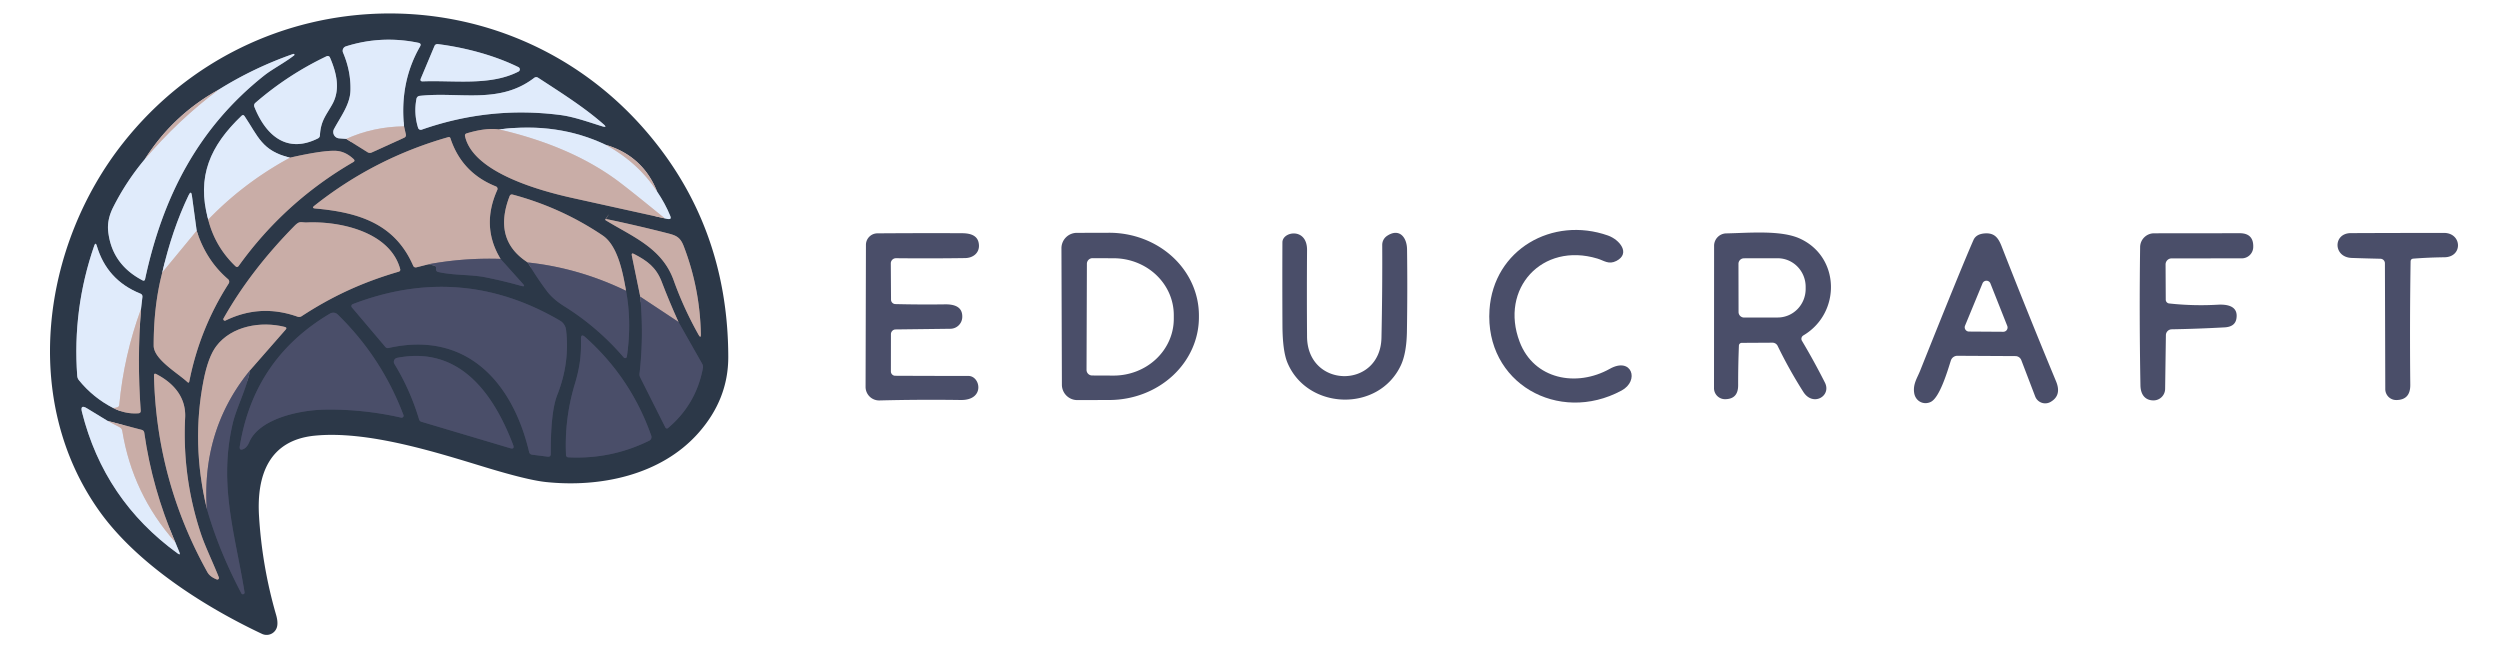 <svg xmlns="http://www.w3.org/2000/svg" viewBox="0 0 557 147" xmlns:v="https://vecta.io/nano"><style><![CDATA[.B{stroke:#7b7378}.C{stroke:#8692a2}.D{fill:#c9ada7}.E{stroke:#d5ccd1}.F{fill:#e0ebfb}.G{stroke:#3b4359}.H{fill:#4a4e69}.I{stroke:#8a7e88}]]></style><g fill="none" stroke-width="2"><path vector-effect="non-scaling-stroke" d="M77.15 30.95l4.75 2.97q.44.27.91.06l7.23-3.29q.51-.23.38-.78l-.4-1.76" class="B"/><path vector-effect="non-scaling-stroke" d="M90.02 28.15q-.99-9.86 3.56-17.78.4-.68-.38-.84-8.23-1.7-16.13.8a1.03 1.03 0 0 0-.64 1.39q1.78 4.18 1.65 8.48c-.1 3.1-2.17 5.76-3.66 8.54a1.42 1.42 0 0 0 1.15 2.09l1.58.12" class="C"/><path vector-effect="non-scaling-stroke" d="M90.02 28.15q-6.94.1-12.87 2.8" class="E"/><path vector-effect="non-scaling-stroke" d="M115.5 14.96c-5.37-2.65-11.96-4.38-17.91-5.13q-.59-.07-.81.47l-3.01 7.17q-.29.69.46.66c6.88-.27 14.99 1.05 21.28-2.18a.55.55 0 0 0-.01-.99" class="C"/><path vector-effect="non-scaling-stroke" d="M48.7 19.99q-10.14 5.6-16.45 15.5" class="B"/><path vector-effect="non-scaling-stroke" d="M32.25 35.49q-4.14 4.94-7.04 10.7-1.38 2.75-1.11 5.32.79 7.36 7.63 10.94.49.25.6-.28c3.93-18.29 11.77-33.61 26.5-45.32 1.82-1.45 4.58-2.86 6.69-4.51a.19.18 16 0 0-.18-.32q-8.8 3.07-16.64 7.97" class="C"/><path vector-effect="non-scaling-stroke" d="M32.25 35.49q7.44-8.76 16.45-15.5" class="E"/><path vector-effect="non-scaling-stroke" d="M71.28 30.15c.18-3.25 1.39-4.46 2.76-6.92 1.88-3.39.89-7.12-.53-10.43a.55.54-24.3 0 0-.73-.27q-8.65 4.11-15.9 10.4a.78.78 0 0 0-.21.87c2.47 6.22 7.13 10.56 14.16 7.04q.42-.21.45-.69m63.16-2.49c-4.29-3.76-9.26-6.89-14.52-10.32q-.48-.32-.93.03c-7.77 5.94-16.61 3.02-25.5 3.99a.81.81 0 0 0-.7.65q-.63 3.28.36 6.47a.63.62 72 0 0 .8.41q15.09-5.29 30.85-3.27c3.01.38 6.27 1.56 9.37 2.52q1.27.39.27-.48" class="C"/><path vector-effect="non-scaling-stroke" d="M46.39 48.93q1.54 6.05 6.06 10.37.41.39.74-.07 10.28-14.29 25.52-23.12.48-.28.08-.66-1.89-1.78-4.07-1.85-2.97-.09-10.12 1.53" class="B"/><path vector-effect="non-scaling-stroke" d="M64.6 35.13c-6.27-1.54-7.05-4.71-10.12-9.26q-.29-.43-.66-.07c-6.95 6.63-10.09 13.52-7.43 23.13" class="C"/><path vector-effect="non-scaling-stroke" d="M64.6 35.13q-10.29 5.58-18.21 13.8" class="E"/><path vector-effect="non-scaling-stroke" d="M111.22 28.84q-2.94-.42-7.23.87-.49.15-.38.64c1.81 8.19 17.11 12.26 24.12 13.8q9.97 2.21 20.38 4.5" class="B"/><path vector-effect="non-scaling-stroke" d="M148.11 48.65q.75.21 1.09.14.39-.07.12-.71-1.14-2.77-2.91-5.38" class="C"/><path vector-effect="non-scaling-stroke" d="M146.41 42.7q-3.17-7.95-11.42-10.42" class="B"/><path vector-effect="non-scaling-stroke" d="M134.99 32.28q-10.76-5.12-23.77-3.44" class="C"/><g class="E"><path vector-effect="non-scaling-stroke" d="M134.99 32.28q7.31 4.02 11.42 10.42"/><path vector-effect="non-scaling-stroke" d="M148.11 48.65q-8.35-6.81-10.84-8.62-10.4-7.56-26.05-11.19"/></g><path vector-effect="non-scaling-stroke" d="M95.51 58.87l1.34.34q.3.07.3.38l-.01.38q-.01.51.5.63c3.51.79 7.29.54 10.45 1.17q3.99.79 8.05 1.93 1.04.29.32-.51l-4.94-5.51" class="G"/><path vector-effect="non-scaling-stroke" d="M111.52 57.68q-4.38-7.25-.72-15.37a.58.58 0 0 0-.32-.78q-7.58-3.02-10.12-10.71-.12-.37-.5-.26-16.45 4.68-29.83 15.29-.66.52.18.6c9.5.85 17.72 3.27 21.83 12.72q.23.52.79.38l2.68-.68" class="B"/><path vector-effect="non-scaling-stroke" d="M111.52 57.68q-8.15-.26-16.01 1.19" class="I"/><path vector-effect="non-scaling-stroke" d="M36.16 60.7q-1.93 7.36-1.92 16.31c0 3.03 5.3 6.07 7.5 8.1q.35.33.44-.14 2.32-11.74 8.77-21.8a.75.74 37.2 0 0-.14-.97q-4.9-4.2-6.99-10.79" class="B"/><path vector-effect="non-scaling-stroke" d="M43.82 51.41l-1.06-7.81q-.17-1.27-.73-.11-3.69 7.69-5.87 17.21" class="C"/><path vector-effect="non-scaling-stroke" d="M43.82 51.41l-7.66 9.29" class="E"/><path vector-effect="non-scaling-stroke" d="M117.59 58.48q2 3.35 4.2 6.3 1.41 1.89 3.93 3.46 7.5 4.69 13.26 11.41a.4.39-61 0 0 .69-.2q1.11-7.68-.19-14.66" class="G"/><path vector-effect="non-scaling-stroke" d="M139.48 64.79c-.68-3.91-1.8-10.03-5.21-12.33q-9.21-6.2-20.03-9.1-.52-.14-.71.37-3.75 9.74 4.06 14.75" class="B"/><path vector-effect="non-scaling-stroke" d="M139.48 64.79q-10.54-5.1-21.89-6.31" class="I"/><path vector-effect="non-scaling-stroke" d="M148.37 51.88q-6.61-1.68-13.3-3.08-.07-.02-.03-.08 1.3-1.97-.16.15a.14.13 34.8 0 0 .04.19c6 3.68 12.59 6.17 15.17 13.39q2.24 6.25 5.54 12.12.55.96.52-.14-.2-10.19-3.82-19.59c-.83-2.17-1.86-2.43-3.96-2.96M67.22 70.44c6.84-4.47 13.59-7.57 21.58-9.9q.49-.14.35-.63c-2.26-8.21-13.27-10.65-20.7-10.35-1.46.06-1.61-.47-2.85.78q-9.81 9.97-15.8 20.61a.34.34 0 0 0 .44.47q7.79-3.8 16.03-.87.5.18.95-.11M25.2 90.89q2.68 1.4 5.61 1.2.59-.04.54-.62-.82-11.42.07-22.64" class="B"/><path vector-effect="non-scaling-stroke" d="M31.42 68.83l.31-2.66q.06-.54-.44-.75-7.46-2.99-9.72-10.65-.27-.91-.58-.01-4.87 14.08-3.78 29 .04.52.36.93 3.17 3.91 7.63 6.2" class="C"/><path vector-effect="non-scaling-stroke" d="M31.42 68.83q-3.81 10.35-4.85 21.4-.06.66-1.37.66" class="E"/><path vector-effect="non-scaling-stroke" d="M142.65 66.1q.8 8.78-.16 17.1-.06.47.15.89l5.61 11.16a.38.38 0 0 0 .59.12q6.24-5.28 7.76-13.32a1.46 1.43-54.7 0 0-.16-1.01l-5.28-9.31" class="G"/><path vector-effect="non-scaling-stroke" d="M151.16 71.73q-2.12-4.72-3.72-8.92c-1.23-3.27-3.31-4.74-6.19-6.23q-.62-.32-.48.36l1.88 9.16" class="B"/><path vector-effect="non-scaling-stroke" d="M151.16 71.73l-8.51-5.63" class="I"/><path vector-effect="non-scaling-stroke" d="M86.58 77.53c17.42-3.91 27.69 7.75 31.31 23.2a.75.75 0 0 0 .63.57l3.48.44q.72.09.71-.63-.04-9.37 1.45-13.11 2.83-7.17 1.96-14.49a2.78 2.77 11.9 0 0-1.35-2.07q-22.06-12.92-46.18-3.68a.46.46 0 0 0-.19.73l7.45 8.8q.29.34.73.24m-32.32 22.51q.77-.35 1.27-1.52c2.23-5.23 11.18-7.15 16.73-7.25q8.58-.16 17.13 1.78a.44.43-4.4 0 0 .5-.58q-4.85-12.83-14.64-22.39a1.43 1.42-37.9 0 0-1.73-.21Q56.59 79.89 53.43 99.4q-.18 1.09.83.64m-8.2 13.21q2.65 9.34 7.7 18.91a.38.38 0 0 0 .72-.24c-2.06-12.78-5.82-23.86-2.64-37.51.84-3.59 3.07-7.68 3.89-11.94" class="G"/><path vector-effect="non-scaling-stroke" d="M55.73 82.47l7.91-9.03q.4-.45-.19-.6c-5.31-1.34-11.85-.21-15.25 4.27q-1.82 2.39-2.85 7.66-2.75 14.02.71 28.48" class="B"/><path vector-effect="non-scaling-stroke" d="M55.73 82.47q-10.76 13.11-9.67 30.78" class="I"/><path vector-effect="non-scaling-stroke" d="M128.08 85.53q-2.35 7.78-1.97 15.87a.51.51 0 0 0 .49.49q9.56.48 18.05-3.71a.9.9 0 0 0 .45-1.1q-4.53-12.9-14.72-21.98-.97-.86-.94.44c.09 3.52-.24 6.29-1.36 9.99m-34.19 8.44l19.75 5.88q1.08.32.68-.74c-4.4-11.56-12.02-22.08-25.84-19.38a.91.9-21.3 0 0-.6 1.36q3.55 5.83 5.49 12.36a.77.74 1 0 0 .52.52" class="G"/><path vector-effect="non-scaling-stroke" d="M44.76 118.91q-4.17-12.57-3.51-25.85c.23-4.56-2.6-7.74-6.43-9.71q-.52-.27-.51.32.53 23.42 11.9 43.82.56 1.01 2.09 1.61a.36.36 0 0 0 .46-.46c-1.3-3.3-3.05-6.87-4-9.73m-5.72 1.88q-5.13-11.92-6.89-24.36-.07-.52-.58-.66l-7.59-1.99" class="B"/><path vector-effect="non-scaling-stroke" d="M23.98 93.78l-4.61-2.81q-1.55-.94-1.11.81 4.93 19.63 21.3 31.51.74.54.39-.3l-.91-2.2" class="C"/><path vector-effect="non-scaling-stroke" d="M23.98 93.78l2.69 1.42q.48.25.57.79 2.29 14.06 11.8 24.8" class="E"/></g><path fill="#2c3848" d="M27.5 31.76C57-5.46 112.58-6.67 143.57 28.8q18.63 21.33 18.69 50.71.02 9.46-6.71 17.02c-8.32 9.35-21.86 12.15-33.98 10.86q-4.08-.44-13.45-3.29c-10.89-3.31-26.16-8.21-38.02-7.03-10.17 1.01-12.94 8.83-12.39 17.91q.68 11.22 3.8 22 .43 1.47.25 2.49a2.4 2.39 17.5 0 1-3.38 1.76c-13.12-6.18-27.89-15.7-36.17-27.26C4.49 89.23 9.36 54.63 27.5 31.76zm49.65-.81l4.75 2.97q.44.27.91.06l7.23-3.29q.51-.23.38-.78l-.4-1.76q-.99-9.86 3.56-17.78.4-.68-.38-.84-8.23-1.7-16.13.8a1.03 1.03 0 0 0-.64 1.39q1.78 4.18 1.65 8.48c-.1 3.1-2.17 5.76-3.66 8.54a1.42 1.42 0 0 0 1.15 2.09l1.58.12zm38.35-15.99c-5.37-2.65-11.96-4.38-17.91-5.13q-.59-.07-.81.47l-3.01 7.17q-.29.69.46.66c6.88-.27 14.99 1.05 21.28-2.18a.55.55 0 0 0-.01-.99zm-66.8 5.03q-10.14 5.6-16.45 15.5-4.14 4.94-7.04 10.7-1.38 2.75-1.11 5.32.79 7.36 7.63 10.94.49.25.6-.28c3.93-18.29 11.77-33.61 26.5-45.32 1.82-1.45 4.58-2.86 6.69-4.51a.19.18 16 0 0-.18-.32q-8.8 3.07-16.64 7.97zm22.58 10.16c.18-3.25 1.39-4.46 2.76-6.92 1.88-3.39.89-7.12-.53-10.43a.55.54-24.3 0 0-.73-.27q-8.65 4.11-15.9 10.4a.78.78 0 0 0-.21.87c2.47 6.22 7.13 10.56 14.16 7.04q.42-.21.45-.69zm63.16-2.49c-4.29-3.76-9.26-6.89-14.52-10.32q-.48-.32-.93.03c-7.77 5.94-16.61 3.02-25.5 3.99a.81.81 0 0 0-.7.65q-.63 3.28.36 6.47a.63.62 72 0 0 .8.41q15.09-5.29 30.85-3.27c3.01.38 6.27 1.56 9.37 2.52q1.27.39.27-.48zM46.39 48.93q1.54 6.05 6.06 10.37.41.39.74-.07 10.28-14.29 25.52-23.12.48-.28.08-.66-1.89-1.78-4.07-1.85-2.97-.09-10.12 1.53c-6.27-1.54-7.05-4.71-10.12-9.26q-.29-.43-.66-.07c-6.95 6.63-10.09 13.52-7.43 23.13zm64.83-20.09q-2.94-.42-7.23.87-.49.15-.38.64c1.81 8.19 17.11 12.26 24.12 13.8q9.97 2.21 20.38 4.5.75.21 1.09.14.39-.07.12-.71-1.14-2.77-2.91-5.38-3.17-7.95-11.42-10.42-10.76-5.12-23.77-3.44zM95.51 58.87l1.34.34q.3.07.3.38l-.01.38q-.01.51.5.63c3.51.79 7.29.54 10.45 1.17q3.99.79 8.05 1.93 1.04.29.32-.51l-4.94-5.51q-4.38-7.25-.72-15.37a.58.58 0 0 0-.32-.78q-7.58-3.02-10.12-10.71-.12-.37-.5-.26-16.45 4.68-29.83 15.29-.66.52.18.6c9.5.85 17.72 3.27 21.83 12.72q.23.52.79.38l2.68-.68zM36.16 60.7q-1.93 7.36-1.92 16.31c0 3.03 5.3 6.07 7.5 8.1q.35.33.44-.14 2.32-11.74 8.77-21.8a.75.74 37.2 0 0-.14-.97q-4.9-4.2-6.99-10.79l-1.06-7.81q-.17-1.27-.73-.11-3.69 7.69-5.87 17.21zm81.43-2.22q2 3.35 4.2 6.3 1.41 1.89 3.93 3.46 7.5 4.69 13.26 11.41a.4.39-61 0 0 .69-.2q1.11-7.68-.19-14.66c-.68-3.91-1.8-10.03-5.21-12.33q-9.21-6.2-20.03-9.1-.52-.14-.71.37-3.75 9.74 4.06 14.75zm30.78-6.6q-6.61-1.68-13.3-3.08-.07-.02-.03-.08 1.3-1.97-.16.15a.14.13 34.8 0 0 .04.19c6 3.68 12.59 6.17 15.17 13.39q2.24 6.25 5.54 12.12.55.96.52-.14-.2-10.19-3.82-19.59c-.83-2.17-1.86-2.43-3.96-2.96zM67.22 70.44c6.84-4.47 13.59-7.57 21.58-9.9q.49-.14.35-.63c-2.26-8.21-13.27-10.65-20.7-10.35-1.46.06-1.61-.47-2.85.78q-9.81 9.97-15.8 20.61a.34.34 0 0 0 .44.47q7.79-3.8 16.03-.87.5.18.95-.11zM25.2 90.89q2.68 1.4 5.61 1.2.59-.04.54-.62-.82-11.42.07-22.64l.31-2.66q.06-.54-.44-.75-7.46-2.99-9.72-10.65-.27-.91-.58-.01-4.87 14.08-3.78 29 .04.52.36.93 3.17 3.91 7.63 6.2zM142.65 66.1q.8 8.78-.16 17.1-.06.47.15.89l5.61 11.16a.38.38 0 0 0 .59.12q6.24-5.28 7.76-13.32a1.46 1.43-54.7 0 0-.16-1.01l-5.28-9.31q-2.12-4.72-3.72-8.92c-1.23-3.27-3.31-4.74-6.19-6.23q-.62-.32-.48.36l1.88 9.16zM86.58 77.53c17.42-3.91 27.69 7.75 31.31 23.2a.75.75 0 0 0 .63.57l3.48.44q.72.09.71-.63-.04-9.37 1.45-13.11 2.83-7.17 1.96-14.49a2.78 2.77 11.9 0 0-1.35-2.07q-22.06-12.92-46.18-3.68a.46.46 0 0 0-.19.73l7.45 8.8q.29.34.73.24zm-32.32 22.51q.77-.35 1.27-1.52c2.23-5.23 11.18-7.15 16.73-7.25q8.58-.16 17.13 1.78a.44.43-4.4 0 0 .5-.58q-4.85-12.83-14.64-22.39a1.43 1.42-37.9 0 0-1.73-.21Q56.59 79.89 53.43 99.4q-.18 1.09.83.64zm-8.2 13.21q2.65 9.34 7.7 18.91a.38.38 0 0 0 .72-.24c-2.06-12.78-5.82-23.86-2.64-37.51.84-3.59 3.07-7.68 3.89-11.94l7.91-9.03q.4-.45-.19-.6c-5.31-1.34-11.85-.21-15.25 4.27q-1.82 2.39-2.85 7.66-2.75 14.02.71 28.48zm82.02-27.72q-2.35 7.78-1.97 15.87a.51.51 0 0 0 .49.49q9.56.48 18.05-3.71a.9.9 0 0 0 .45-1.1q-4.53-12.9-14.72-21.98-.97-.86-.94.44c.09 3.52-.24 6.29-1.36 9.99zm-34.19 8.44l19.75 5.88q1.08.32.68-.74c-4.4-11.56-12.02-22.08-25.84-19.38a.91.9-21.3 0 0-.6 1.36q3.55 5.83 5.49 12.36a.77.74 1 0 0 .52.52zm-49.13 24.94q-4.17-12.57-3.51-25.85c.23-4.56-2.6-7.74-6.43-9.71q-.52-.27-.51.32.53 23.42 11.9 43.82.56 1.01 2.09 1.61a.36.36 0 0 0 .46-.46c-1.3-3.3-3.05-6.87-4-9.73zm-5.72 1.88q-5.13-11.92-6.89-24.36-.07-.52-.58-.66l-7.59-1.99-4.61-2.81q-1.55-.94-1.11.81 4.93 19.63 21.3 31.51.74.54.39-.3l-.91-2.2z"/><path d="M90.02 28.15q-6.94.1-12.87 2.8l-1.58-.12a1.42 1.42 0 0 1-1.15-2.09c1.49-2.78 3.56-5.44 3.66-8.54q.13-4.3-1.65-8.48a1.03 1.03 0 0 1 .64-1.39q7.9-2.5 16.13-.8.78.16.38.84-4.55 7.92-3.56 17.78zm7.57-18.32c5.95.75 12.54 2.48 17.91 5.13a.55.55 0 0 1 .01.99c-6.29 3.23-14.4 1.91-21.28 2.18q-.75.03-.46-.66l3.01-7.17q.22-.54.81-.47zM32.25 35.49q7.44-8.76 16.45-15.5 7.84-4.9 16.64-7.97a.19.18 16 0 1 .18.32c-2.11 1.65-4.87 3.06-6.69 4.51-14.73 11.71-22.57 27.03-26.5 45.32q-.11.53-.6.28-6.84-3.58-7.63-10.94-.27-2.57 1.11-5.32 2.9-5.76 7.04-10.7zm41.79-12.26c-1.37 2.46-2.58 3.67-2.76 6.92q-.03.48-.45.69c-7.03 3.52-11.69-.82-14.16-7.04a.78.78 0 0 1 .21-.87q7.25-6.29 15.9-10.4a.55.54-24.3 0 1 .73.27c1.42 3.31 2.41 7.04.53 10.43zm45.88-5.89c5.26 3.43 10.23 6.56 14.52 10.32q1 .87-.27.48c-3.1-.96-6.36-2.14-9.37-2.52q-15.76-2.02-30.85 3.27a.63.62 72 0 1-.8-.41q-.99-3.19-.36-6.47a.81.81 0 0 1 .7-.65c8.89-.97 17.73 1.95 25.5-3.99q.45-.35.93-.03z" class="F"/><path d="M48.7 19.99q-9.01 6.74-16.45 15.5 6.31-9.9 16.45-15.5z" class="D"/><path d="M64.6 35.13q-10.29 5.58-18.21 13.8c-2.66-9.61.48-16.5 7.43-23.13q.37-.36.66.07c3.07 4.55 3.85 7.72 10.12 9.26z" class="F"/><path d="M90.02 28.15l.4 1.76q.13.55-.38.78l-7.23 3.29q-.47.21-.91-.06l-4.75-2.97q5.93-2.7 12.87-2.8z" class="D"/><path d="M134.99 32.28q7.31 4.02 11.42 10.42 1.77 2.61 2.91 5.38.27.64-.12.71-.34.07-1.09-.14-8.35-6.81-10.84-8.62-10.4-7.56-26.05-11.19 13.01-1.68 23.77 3.44z" class="F"/><path d="M111.22 28.84q15.65 3.63 26.05 11.19 2.49 1.81 10.84 8.62-10.41-2.29-20.38-4.5c-7.01-1.54-22.31-5.61-24.12-13.8q-.11-.49.38-.64 4.29-1.29 7.23-.87zm.3 28.84q-8.15-.26-16.01 1.19l-2.68.68q-.56.14-.79-.38c-4.11-9.45-12.33-11.87-21.83-12.72q-.84-.08-.18-.6 13.38-10.61 29.83-15.29.38-.11.5.26 2.54 7.69 10.12 10.71a.58.58 0 0 1 .32.78q-3.66 8.12.72 15.37zm23.47-25.4q8.25 2.47 11.42 10.42-4.11-6.4-11.42-10.42zm-88.6 16.65q7.92-8.22 18.21-13.8 7.15-1.62 10.12-1.53 2.18.07 4.07 1.85.4.38-.08.66-15.24 8.83-25.52 23.12-.33.46-.74.07-4.52-4.32-6.06-10.37z" class="D"/><path d="M43.82 51.41l-7.66 9.29q2.18-9.52 5.87-17.21.56-1.16.73.11l1.06 7.81z" class="F"/><path d="M139.48 64.79q-10.54-5.1-21.89-6.31-7.81-5.01-4.06-14.75.19-.51.71-.37 10.82 2.9 20.03 9.1c3.41 2.3 4.53 8.42 5.21 12.33zm8.89-12.91c2.1.53 3.13.79 3.96 2.96q3.62 9.4 3.82 19.59.03 1.1-.52.14-3.3-5.87-5.54-12.12c-2.58-7.22-9.17-9.71-15.17-13.39a.14.13 34.8 0 1-.04-.19q1.46-2.12.16-.15-.04.06.03.08 6.69 1.4 13.3 3.08zM88.8 60.54c-7.99 2.33-14.74 5.43-21.58 9.9q-.45.29-.95.11-8.24-2.93-16.03.87a.34.34 0 0 1-.44-.47q5.99-10.64 15.8-20.61c1.24-1.25 1.39-.72 2.85-.78 7.43-.3 18.44 2.14 20.7 10.35q.14.49-.35.63z" class="D"/><path d="M355.9 57.61c-12.33-3.72-21.83 6.71-17.32 18.56 3.18 8.36 12.65 10.17 20.09 6 4.88-2.73 6.69 2.65 2.6 4.85-14.05 7.56-30.51-1.68-29.41-18.02.9-13.41 14.02-20.88 26.39-16.53 2.62.93 5.09 4 1.89 5.66-1.73.89-2.74-.07-4.24-.52z" class="H"/><path d="M43.82 51.41Q45.91 58 50.81 62.2a.75.74 37.2 0 1 .14.97q-6.45 10.06-8.77 21.8-.09.47-.44.14c-2.2-2.03-7.5-5.07-7.5-8.1q-.01-8.95 1.92-16.31l7.66-9.29z" class="D"/><path d="M387.43 77q-.18 4.42-.17 8.84c0 1.99-.9 3.07-2.87 3.1a2.46 2.45-.5 0 1-2.51-2.46l.02-31.72a2.77 2.76 89.6 0 1 2.71-2.76c5.09-.1 12.14-.77 16.37 1.14 9.06 4.1 9.21 16.63.81 21.59a.88.87-30.7 0 0-.31 1.21q2.66 4.46 5.11 9.3c1.52 3-2.67 5.45-4.81 2.07q-3.16-4.97-5.72-10.24a1.28 1.28 0 0 0-1.15-.72l-6.85.04a.63.63 0 0 0-.63.61zm-.1-18.22l.02 10.74a1.23 1.23 0 0 0 1.23 1.23l7.5-.01a6.36 6.23 89.9 0 0 6.22-6.37v-.48a6.36 6.23 89.9 0 0-6.24-6.35l-7.5.01a1.23 1.23 0 0 0-1.23 1.23zm149.75-.5q-.21 13.74-.07 27.47.03 3.35-3.11 3.38a2.44 2.44 0 0 1-2.46-2.44l-.08-28.03a1.02 1.02 0 0 0-1-1.01q-3.12-.07-6.39-.18c-4.17-.14-4.2-5.51-.22-5.53q10.38-.04 20.75-.05c4.06 0 4.28 5.39.1 5.43q-3.44.04-6.9.3-.61.05-.62.66zm-338.61.41l.05 8.07a.99.99 0 0 0 .97.99q5.68.14 10.99.06c2.09-.04 4.03.49 3.91 2.91a2.67 2.66.9 0 1-2.62 2.53l-12.23.15a1.06 1.05 89.7 0 0-1.04 1.06l-.01 8.29a.97.96 90 0 0 .96.97q8.15.04 16.3.04c2.73-.01 3.76 5.44-1.7 5.36q-9.18-.13-18.1.1a3.02 3.02 0 0 1-3.1-3.03l.08-31.64a2.57 2.57 0 0 1 2.55-2.56q9.82-.07 18.8-.03c1.96 0 3.71.49 3.83 2.64.1 1.76-1.31 2.88-3.08 2.9q-7.66.11-15.4.03a1.15 1.15 0 0 0-1.16 1.16zm38.02-3.37a3.43 3.43 0 0 1 3.42-3.44l7.16-.02a19.98 18.43-.2 0 1 20.05 18.36v.4a19.98 18.43-.2 0 1-19.91 18.5l-7.17.02a3.43 3.43 0 0 1-3.45-3.42l-.1-30.4zm5.67 3.45l-.08 23.64a1.25 1.25 0 0 0 1.24 1.25l4.74.02a13.41 12.65.2 0 0 13.46-12.61v-.84a13.41 12.65.2 0 0-13.36-12.69l-4.74-.02a1.25 1.25 0 0 0-1.26 1.25zm49.05 16.22c.08 11.63 16.33 11.78 16.58.26q.22-10.47.17-20.69a2.42 2.41-17.3 0 1 1.05-1.99c2.72-1.83 4.44.25 4.48 2.96q.12 9.2-.03 18.38-.08 4.76-1.35 7.48c-4.97 10.57-20.83 9.98-25.26-.56q-1.09-2.59-1.12-8.3-.05-9.27-.01-18.53c.01-2.48 5.53-3.37 5.49 1.72q-.07 9.64 0 19.27zm157.84 4.35l-12.94-.07a1.52 1.52 0 0 0-1.46 1.06c-.65 2.03-2.44 8.24-4.48 9.22-1.61.77-3.41-.17-3.69-2-.3-1.98.67-3.31 1.33-4.96q9.08-22.74 11.88-29.11.59-1.35 2.56-1.48c2.1-.13 2.96.95 3.71 2.87q5.91 15.11 12.13 30.09 1.3 3.13-1.21 4.58a2.39 2.39 0 0 1-3.44-1.21l-3.09-8.08a1.41 1.4 79.9 0 0-1.3-.91zm-11.24-6.78a.95.95 0 0 0 .87 1.31l7.65.05a.95.95 0 0 0 .89-1.3l-3.75-9.46a.95.95 0 0 0-1.77-.02l-3.89 9.42zm45.47-4.95q5.39.59 10.81.28c2.25-.13 4.64.34 4.18 3.11q-.3 1.82-2.65 1.94-5.99.33-11.76.43a1.32 1.32 0 0 0-1.3 1.3l-.17 11.99a2.59 2.59 0 0 1-2.58 2.55c-1.99 0-2.89-1.44-2.92-3.34q-.28-15.55-.07-30.82a3.11 3.11 0 0 1 3.1-3.07q9.33-.01 19.08-.02 3.15 0 3.02 3.15a2.56 2.55 1.2 0 1-2.56 2.45l-15.63.01a1.35 1.34-90 0 0-1.34 1.35l.04 7.85a.85.84-87 0 0 .75.84z" class="H"/><path d="M31.42 68.83q-3.81 10.35-4.85 21.4-.06.66-1.37.66-4.46-2.29-7.63-6.2-.32-.41-.36-.93-1.09-14.92 3.78-29 .31-.9.58.01 2.26 7.66 9.72 10.65.5.21.44.75l-.31 2.66z" class="F"/><path d="M151.16 71.73l-8.51-5.63-1.88-9.16q-.14-.68.48-.36c2.88 1.49 4.96 2.96 6.19 6.23q1.6 4.2 3.72 8.92z" class="D"/><path d="M111.52 57.68l4.94 5.51q.72.8-.32.51-4.06-1.14-8.05-1.93c-3.16-.63-6.94-.38-10.45-1.17q-.51-.12-.5-.63l.01-.38q0-.31-.3-.38l-1.34-.34q7.86-1.45 16.01-1.19zm6.07.8q11.35 1.21 21.89 6.31 1.3 6.98.19 14.66a.4.39-61 0 1-.69.2q-5.76-6.72-13.26-11.41-2.52-1.57-3.93-3.46-2.2-2.95-4.2-6.3zm.3 42.25c-3.62-15.45-13.89-27.11-31.31-23.2q-.44.1-.73-.24l-7.45-8.8a.46.46 0 0 1 .19-.73q24.12-9.24 46.18 3.68a2.78 2.77 11.9 0 1 1.35 2.07q.87 7.32-1.96 14.49-1.49 3.74-1.45 13.11.01.72-.71.63l-3.48-.44a.75.75 0 0 1-.63-.57zm24.76-34.63l8.51 5.63 5.28 9.31a1.46 1.43-54.7 0 1 .16 1.01q-1.52 8.04-7.76 13.32a.38.38 0 0 1-.59-.12l-5.61-11.16q-.21-.42-.15-.89.96-8.32.16-17.1z" class="H"/><path d="M31.42 68.83q-.89 11.22-.07 22.64.05.58-.54.62-2.93.2-5.61-1.2 1.31 0 1.37-.66 1.04-11.05 4.85-21.4z" class="D"/><path d="M54.26 100.04q-1.01.45-.83-.64 3.16-19.51 20.09-29.53a1.43 1.42-37.9 0 1 1.73.21q9.79 9.56 14.64 22.39a.44.43-4.4 0 1-.5.58q-8.55-1.94-17.13-1.78c-5.55.1-14.5 2.02-16.73 7.25q-.5 1.17-1.27 1.52z" class="H"/><path d="M55.73 82.47q-10.76 13.11-9.67 30.78-3.46-14.46-.71-28.48 1.03-5.27 2.85-7.66c3.4-4.48 9.94-5.61 15.25-4.27q.59.15.19.6l-7.91 9.03z" class="D"/><path d="M128.08 85.53c1.12-3.7 1.45-6.47 1.36-9.99q-.03-1.3.94-.44 10.19 9.08 14.72 21.98a.9.9 0 0 1-.45 1.1q-8.49 4.19-18.05 3.71a.51.51 0 0 1-.49-.49q-.38-8.09 1.97-15.87zm-14.44 14.32l-19.75-5.88a.77.74 1 0 1-.52-.52q-1.94-6.53-5.49-12.36a.91.9-21.3 0 1 .6-1.36c13.82-2.7 21.44 7.82 25.84 19.38q.4 1.06-.68.74zM55.73 82.47c-.82 4.26-3.05 8.35-3.89 11.94-3.18 13.65.58 24.73 2.64 37.51a.38.38 0 0 1-.72.24q-5.05-9.57-7.7-18.91-1.09-17.67 9.67-30.78z" class="H"/><path d="M44.76 118.91c.95 2.86 2.7 6.43 4 9.73a.36.36 0 0 1-.46.46q-1.53-.6-2.09-1.61-11.37-20.4-11.9-43.82-.01-.59.51-.32c3.83 1.97 6.66 5.15 6.43 9.71q-.66 13.28 3.51 25.85z" class="D"/><path d="M23.98 93.78l2.69 1.42q.48.25.57.79 2.29 14.06 11.8 24.8l.91 2.2q.35.84-.39.3-16.37-11.88-21.3-31.51-.44-1.75 1.11-.81l4.61 2.81z" class="F"/><path d="M23.98 93.78l7.59 1.99q.51.14.58.66 1.76 12.44 6.89 24.36-9.51-10.74-11.8-24.8-.09-.54-.57-.79l-2.69-1.42z" class="D"/></svg>